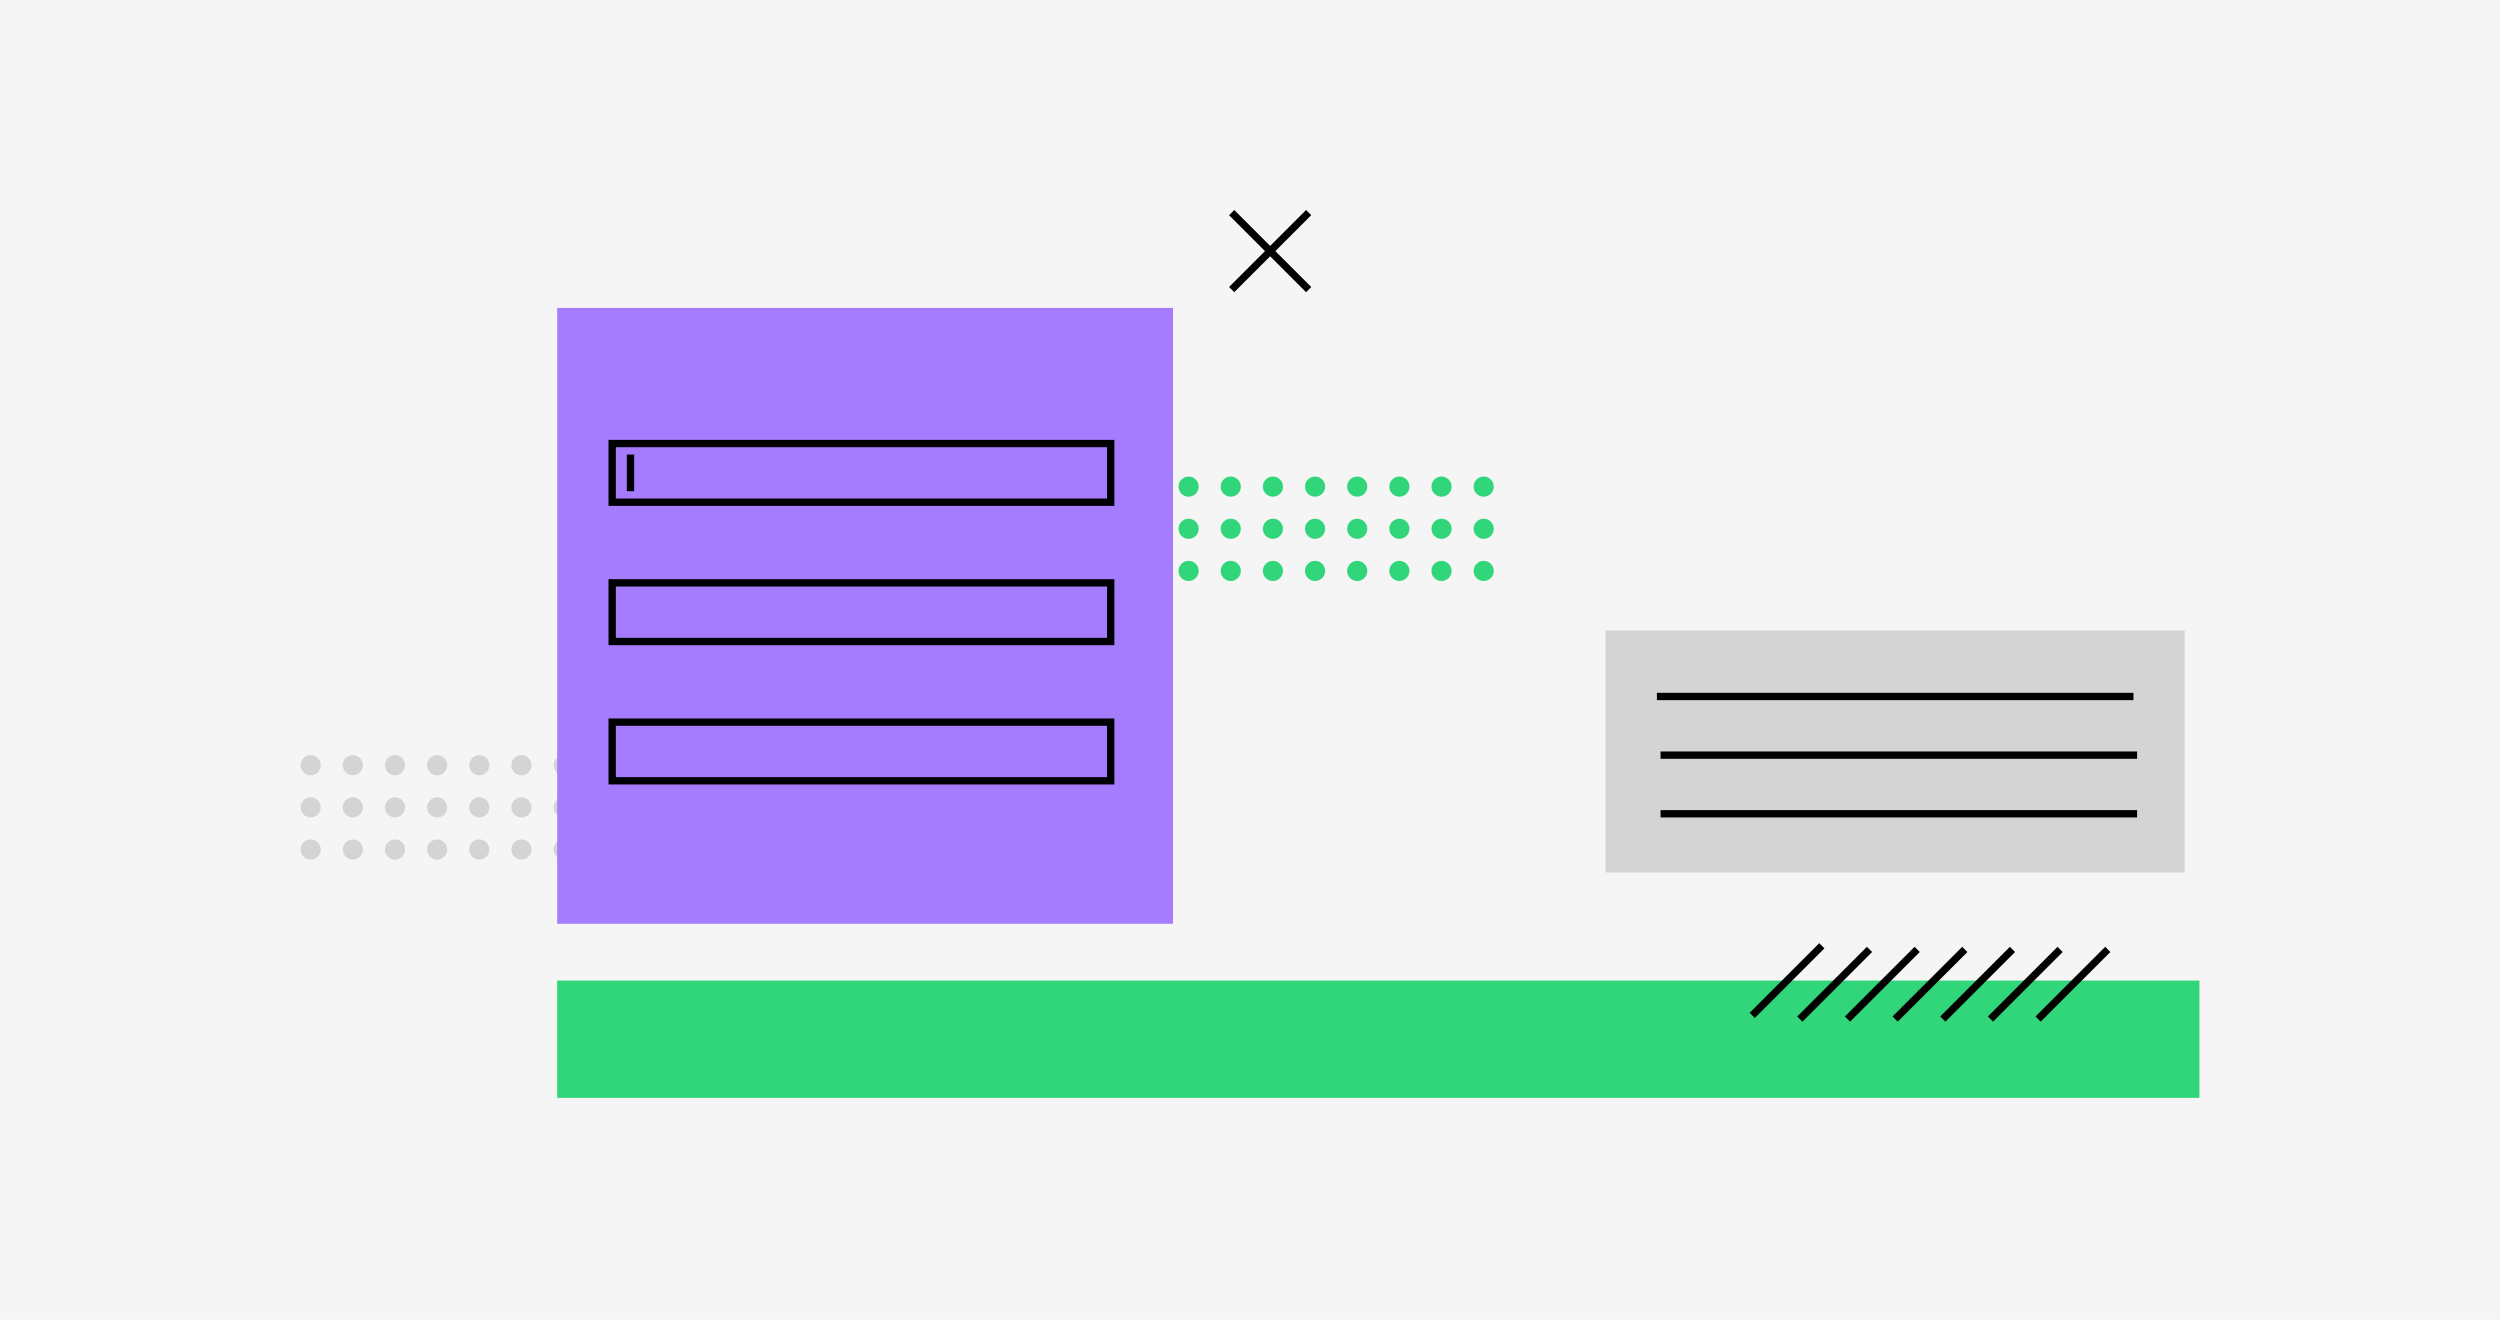 <svg width="341" height="180" viewBox="0 0 341 180" fill="none" xmlns="http://www.w3.org/2000/svg">
<rect width="341" height="180" fill="#F5F5F5"/>
<path d="M168 29L178.5 39.5" stroke="black"/>
<path d="M178.5 29L168 39.5" stroke="black"/>
<circle cx="156.375" cy="66.375" r="1.375" fill="#31D67B"/>
<circle cx="162.125" cy="66.375" r="1.375" fill="#31D67B"/>
<circle cx="167.875" cy="66.375" r="1.375" fill="#31D67B"/>
<circle cx="173.625" cy="66.375" r="1.375" fill="#31D67B"/>
<circle cx="179.375" cy="66.375" r="1.375" fill="#31D67B"/>
<circle cx="185.125" cy="66.375" r="1.375" fill="#31D67B"/>
<circle cx="190.875" cy="66.375" r="1.375" fill="#31D67B"/>
<circle cx="196.625" cy="66.375" r="1.375" fill="#31D67B"/>
<circle cx="202.375" cy="66.375" r="1.375" fill="#31D67B"/>
<circle cx="156.375" cy="72.125" r="1.375" fill="#31D67B"/>
<circle cx="162.125" cy="72.125" r="1.375" fill="#31D67B"/>
<circle cx="156.375" cy="77.875" r="1.375" fill="#31D67B"/>
<circle cx="162.125" cy="77.875" r="1.375" fill="#31D67B"/>
<circle cx="167.875" cy="77.875" r="1.375" fill="#31D67B"/>
<circle cx="173.625" cy="77.875" r="1.375" fill="#31D67B"/>
<circle cx="179.375" cy="77.875" r="1.375" fill="#31D67B"/>
<circle cx="185.125" cy="77.875" r="1.375" fill="#31D67B"/>
<circle cx="190.875" cy="77.875" r="1.375" fill="#31D67B"/>
<circle cx="196.625" cy="77.875" r="1.375" fill="#31D67B"/>
<circle cx="202.375" cy="77.875" r="1.375" fill="#31D67B"/>
<circle cx="167.875" cy="72.125" r="1.375" fill="#31D67B"/>
<circle cx="173.625" cy="72.125" r="1.375" fill="#31D67B"/>
<circle cx="179.375" cy="72.125" r="1.375" fill="#31D67B"/>
<circle cx="185.125" cy="72.125" r="1.375" fill="#31D67B"/>
<circle cx="190.875" cy="72.125" r="1.375" fill="#31D67B"/>
<circle cx="196.625" cy="72.125" r="1.375" fill="#31D67B"/>
<circle cx="202.375" cy="72.125" r="1.375" fill="#31D67B"/>
<circle cx="42.375" cy="104.375" r="1.375" fill="#D4D4D4"/>
<circle cx="48.125" cy="104.375" r="1.375" fill="#D4D4D4"/>
<circle cx="53.875" cy="104.375" r="1.375" fill="#D4D4D4"/>
<circle cx="59.625" cy="104.375" r="1.375" fill="#D4D4D4"/>
<circle cx="65.375" cy="104.375" r="1.375" fill="#D4D4D4"/>
<circle cx="71.125" cy="104.375" r="1.375" fill="#D4D4D4"/>
<circle cx="76.875" cy="104.375" r="1.375" fill="#D4D4D4"/>
<circle cx="82.625" cy="104.375" r="1.375" fill="#D4D4D4"/>
<circle cx="88.375" cy="104.375" r="1.375" fill="#D4D4D4"/>
<circle cx="42.375" cy="110.125" r="1.375" fill="#D4D4D4"/>
<circle cx="48.125" cy="110.125" r="1.375" fill="#D4D4D4"/>
<circle cx="42.375" cy="115.875" r="1.375" fill="#D4D4D4"/>
<circle cx="48.125" cy="115.875" r="1.375" fill="#D4D4D4"/>
<circle cx="53.875" cy="115.875" r="1.375" fill="#D4D4D4"/>
<circle cx="59.625" cy="115.875" r="1.375" fill="#D4D4D4"/>
<circle cx="65.375" cy="115.875" r="1.375" fill="#D4D4D4"/>
<circle cx="71.125" cy="115.875" r="1.375" fill="#D4D4D4"/>
<circle cx="76.875" cy="115.875" r="1.375" fill="#D4D4D4"/>
<circle cx="82.625" cy="115.875" r="1.375" fill="#D4D4D4"/>
<circle cx="88.375" cy="115.875" r="1.375" fill="#D4D4D4"/>
<circle cx="53.875" cy="110.125" r="1.375" fill="#D4D4D4"/>
<circle cx="59.625" cy="110.125" r="1.375" fill="#D4D4D4"/>
<circle cx="65.375" cy="110.125" r="1.375" fill="#D4D4D4"/>
<circle cx="71.125" cy="110.125" r="1.375" fill="#D4D4D4"/>
<circle cx="76.875" cy="110.125" r="1.375" fill="#D4D4D4"/>
<circle cx="82.625" cy="110.125" r="1.375" fill="#D4D4D4"/>
<circle cx="88.375" cy="110.125" r="1.375" fill="#D4D4D4"/>
<rect x="76" y="42" width="84" height="84" fill="#A57CFE"/>
<path d="M86 62L86 67" stroke="black"/>
<rect x="83.5" y="60.5" width="68" height="8" stroke="black"/>
<rect x="83.5" y="79.5" width="68" height="8" stroke="black"/>
<rect x="83.5" y="98.5" width="68" height="8" stroke="black"/>
<rect width="224" height="16" transform="translate(76 133.75)" fill="#31D67B"/>
<path d="M239 138.5L248.5 129" stroke="black"/>
<path d="M245.5 139L255 129.5" stroke="black"/>
<path d="M252 139L261.5 129.5" stroke="black"/>
<path d="M258.5 139L268 129.5" stroke="black"/>
<path d="M265 139L274.5 129.5" stroke="black"/>
<path d="M271.5 139L281 129.5" stroke="black"/>
<path d="M278 139L287.5 129.5" stroke="black"/>
<rect width="79" height="33" transform="translate(219 86)" fill="#D4D4D4"/>
<path d="M226 95H291" stroke="black"/>
<path d="M226.5 103H291.5" stroke="black"/>
<path d="M226.5 111H291.5" stroke="black"/>
</svg>
